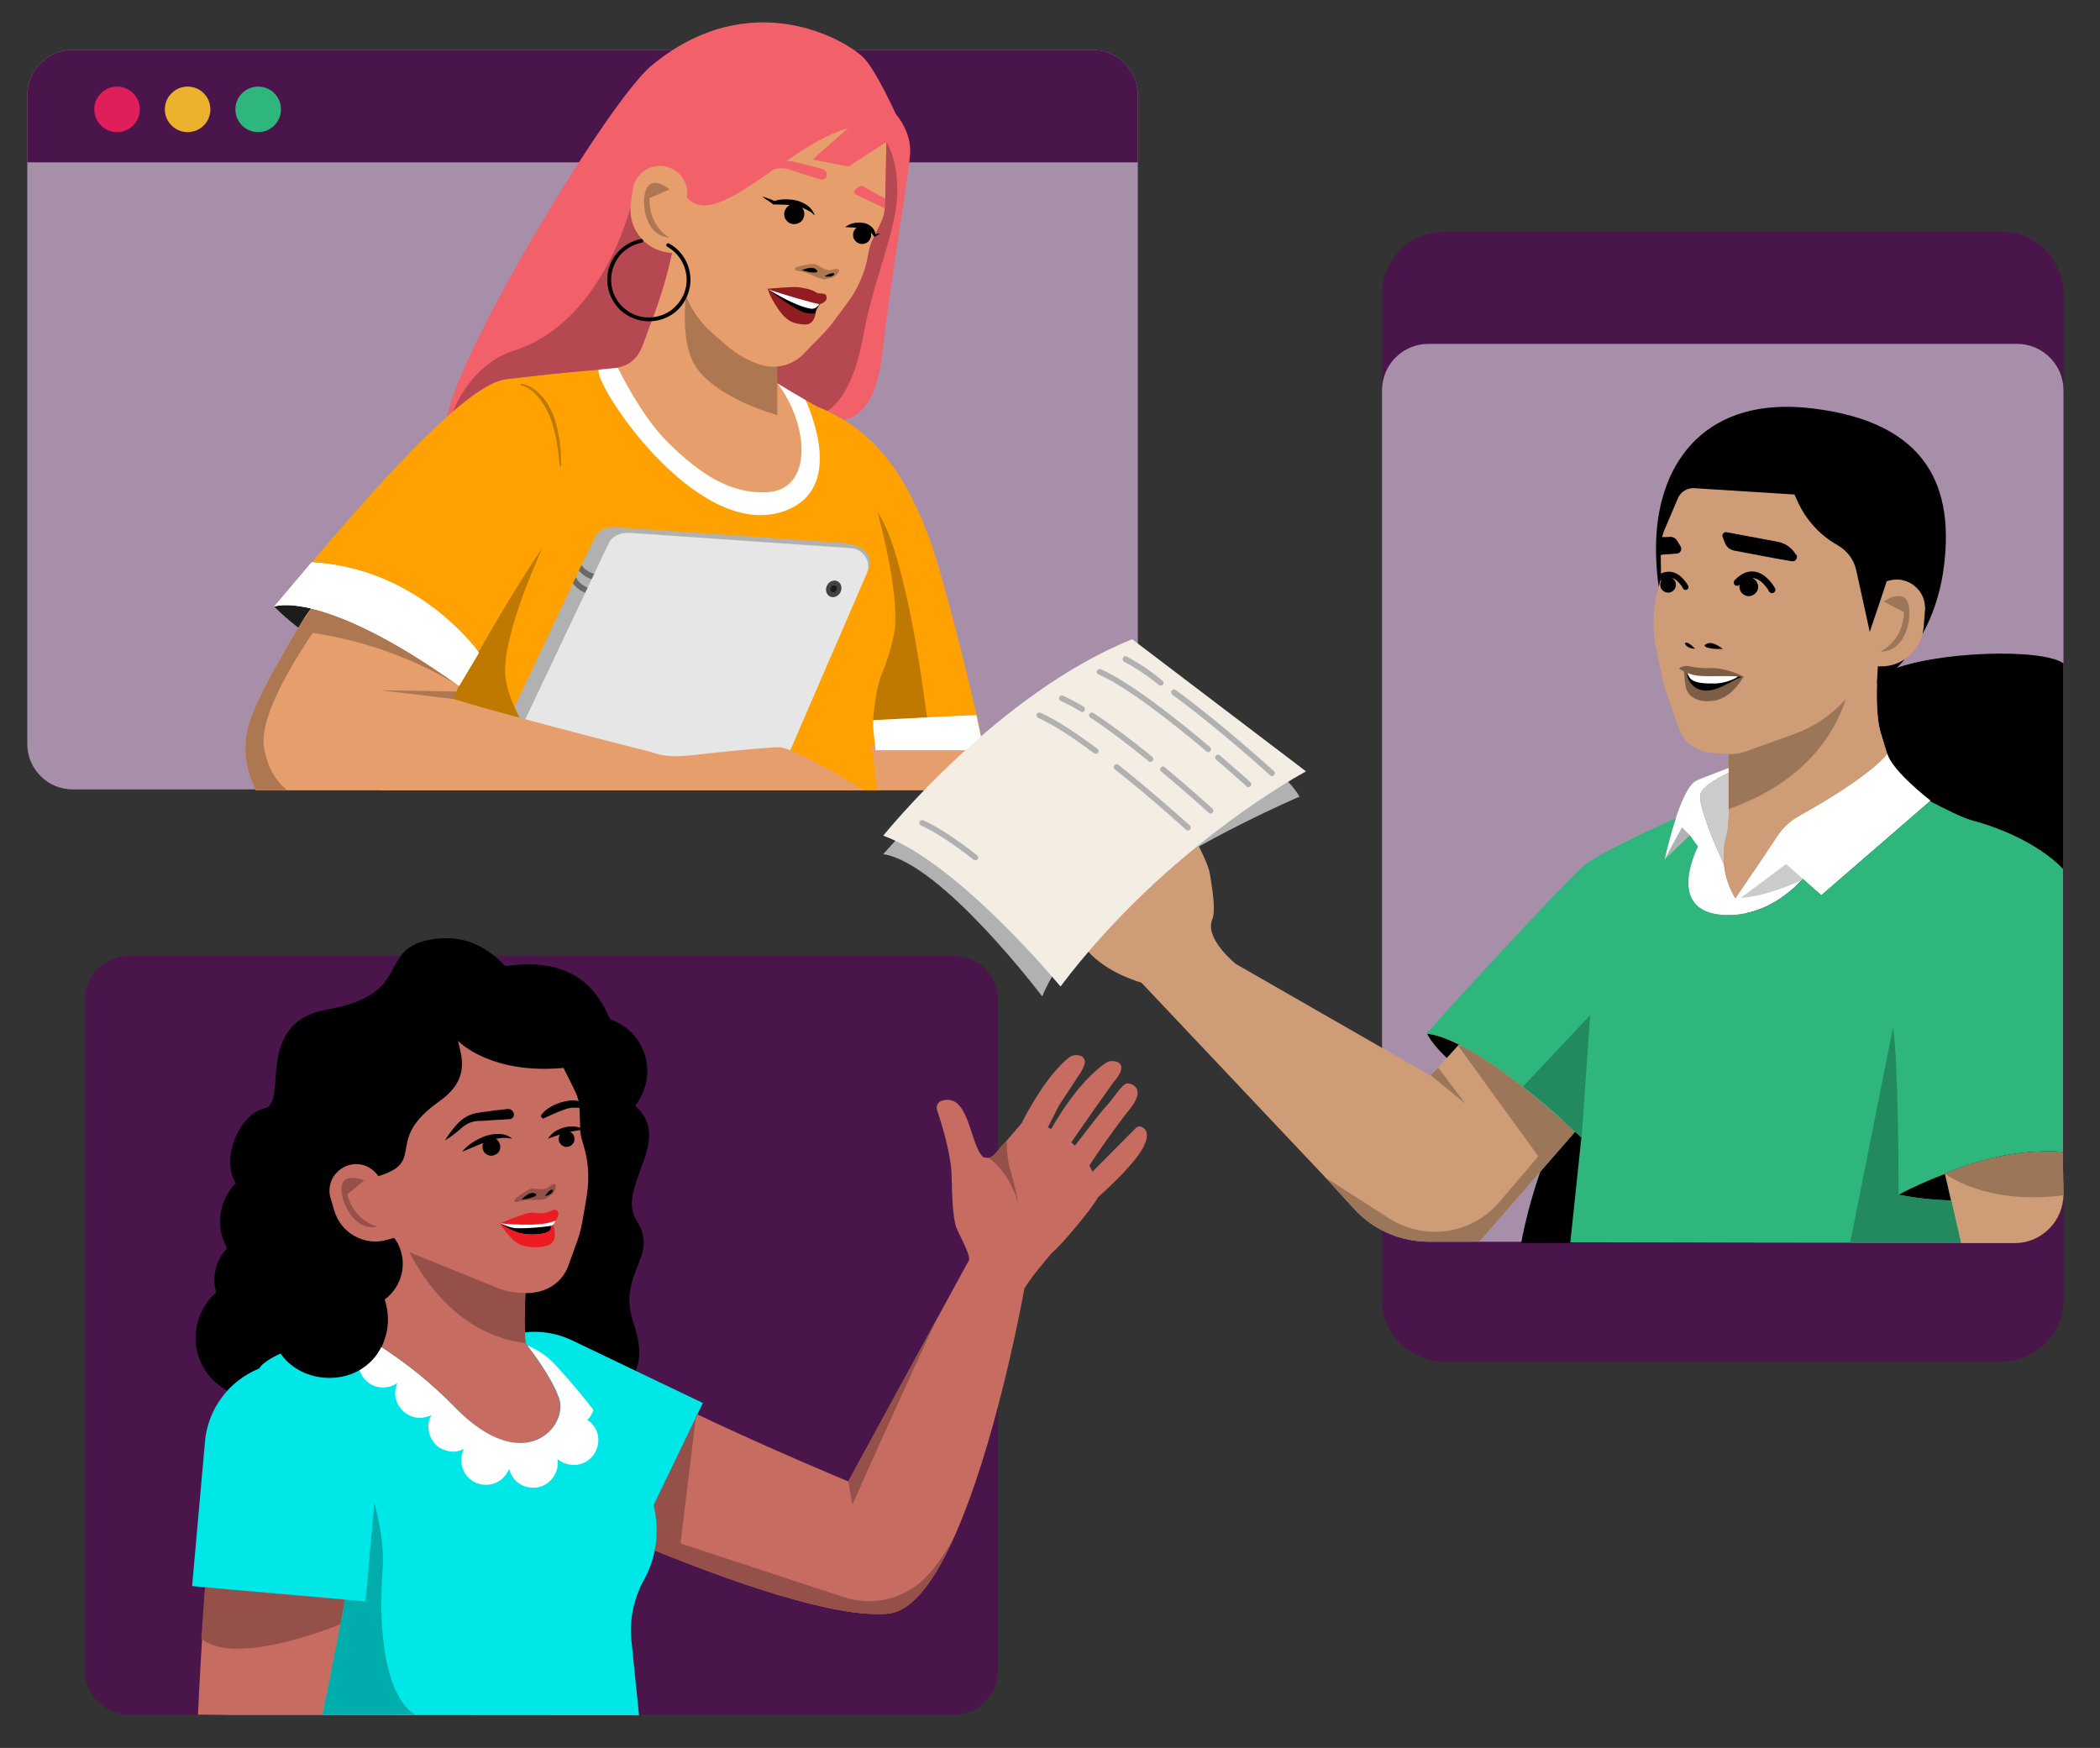 <?xml version="1.0" encoding="UTF-8"?>
<!DOCTYPE svg PUBLIC "-//W3C//DTD SVG 1.1//EN" "http://www.w3.org/Graphics/SVG/1.1/DTD/svg11.dtd">
<svg version="1.2" width="93.13mm" height="77.52mm" viewBox="0 0 9313 7752" preserveAspectRatio="xMidYMid" fill-rule="evenodd" stroke-width="28.222" stroke-linejoin="round" xmlns="http://www.w3.org/2000/svg" xmlns:ooo="http://xml.openoffice.org/svg/export" xmlns:xlink="http://www.w3.org/1999/xlink" xmlns:presentation="http://sun.com/xmlns/staroffice/presentation" xmlns:smil="http://www.w3.org/2001/SMIL20/" xmlns:anim="urn:oasis:names:tc:opendocument:xmlns:animation:1.0" xml:space="preserve">
 <rect x="0" y="0" width="9313" height="7752" fill="#333333" stroke="none"/>
 <defs class="ClipPathGroup">
  <clipPath id="presentation_clip_path" clipPathUnits="userSpaceOnUse">
   <rect x="0" y="0" width="9313" height="7752"/>
  </clipPath>
  <clipPath id="presentation_clip_path_shrink" clipPathUnits="userSpaceOnUse">
   <rect x="9" y="7" width="9295" height="7737"/>
  </clipPath>
 </defs>
 <defs class="TextShapeIndex">
  <g ooo:slide="id1" ooo:id-list="id3"/>
 </defs>
 <defs class="EmbeddedBulletChars">
  <g id="bullet-char-template-57356" transform="scale(0,-0)">
   <path d="M 580,1141 L 1163,571 580,0 -4,571 580,1141 Z"/>
  </g>
  <g id="bullet-char-template-57354" transform="scale(0,-0)">
   <path d="M 8,1128 L 1137,1128 1137,0 8,0 8,1128 Z"/>
  </g>
  <g id="bullet-char-template-10146" transform="scale(0,-0)">
   <path d="M 174,0 L 602,739 174,1481 1456,739 174,0 Z M 1358,739 L 309,1346 659,739 1358,739 Z"/>
  </g>
  <g id="bullet-char-template-10132" transform="scale(0,-0)">
   <path d="M 2015,739 L 1276,0 717,0 1260,543 174,543 174,936 1260,936 717,1481 1274,1481 2015,739 Z"/>
  </g>
  <g id="bullet-char-template-10007" transform="scale(0,-0)">
   <path d="M 0,-2 C -7,14 -16,27 -25,37 L 356,567 C 262,823 215,952 215,954 215,979 228,992 255,992 264,992 276,990 289,987 310,991 331,999 354,1012 L 381,999 492,748 772,1049 836,1024 860,1049 C 881,1039 901,1025 922,1006 886,937 835,863 770,784 769,783 710,716 594,584 L 774,223 C 774,196 753,168 711,139 L 727,119 C 717,90 699,76 672,76 641,76 570,178 457,381 L 164,-76 C 142,-110 111,-127 72,-127 30,-127 9,-110 8,-76 1,-67 -2,-52 -2,-32 -2,-23 -1,-13 0,-2 Z"/>
  </g>
  <g id="bullet-char-template-10004" transform="scale(0,-0)">
   <path d="M 285,-33 C 182,-33 111,30 74,156 52,228 41,333 41,471 41,549 55,616 82,672 116,743 169,778 240,778 293,778 328,747 346,684 L 369,508 C 377,444 397,411 428,410 L 1163,1116 C 1174,1127 1196,1133 1229,1133 1271,1133 1292,1118 1292,1087 L 1292,965 C 1292,929 1282,901 1262,881 L 442,47 C 390,-6 338,-33 285,-33 Z"/>
  </g>
  <g id="bullet-char-template-9679" transform="scale(0,-0)">
   <path d="M 813,0 C 632,0 489,54 383,161 276,268 223,411 223,592 223,773 276,916 383,1023 489,1130 632,1184 813,1184 992,1184 1136,1130 1245,1023 1353,916 1407,772 1407,592 1407,412 1353,268 1245,161 1136,54 992,0 813,0 Z"/>
  </g>
  <g id="bullet-char-template-8226" transform="scale(0,-0)">
   <path d="M 346,457 C 273,457 209,483 155,535 101,586 74,649 74,723 74,796 101,859 155,911 209,963 273,989 346,989 419,989 480,963 531,910 582,859 608,796 608,723 608,648 583,586 532,535 482,483 420,457 346,457 Z"/>
  </g>
  <g id="bullet-char-template-8211" transform="scale(0,-0)">
   <path d="M -4,459 L 1135,459 1135,606 -4,606 -4,459 Z"/>
  </g>
  <g id="bullet-char-template-61548" transform="scale(0,-0)">
   <path d="M 173,740 C 173,903 231,1043 346,1159 462,1274 601,1332 765,1332 928,1332 1067,1274 1183,1159 1299,1043 1357,903 1357,740 1357,577 1299,437 1183,322 1067,206 928,148 765,148 601,148 462,206 346,322 231,437 173,577 173,740 Z"/>
  </g>
 </defs>
 <defs class="TextEmbeddedBitmaps"/>
 <g>
  <g id="id2" class="Master_Slide">
   <g id="bg-id2" class="Background"/>
   <g id="bo-id2" class="BackgroundObjects"/>
  </g>
 </g>
 <g class="SlideGroup">
  <g>
   <g id="container-id1">
    <g id="id1" class="Slide" clip-path="url(#presentation_clip_path)">
     <g class="Page">
      <g class="Graphic">
       <title>Three coworkers work together, sharing files, and sending messages back and forth.
       </title>
       <g id="id3">
        <rect class="BoundingBox" stroke="none" fill="none" x="0" y="0" width="9313" height="7752"/>
        <path fill="rgb(74,21,75)" stroke="none" d="M 4231,4239 L 572,4239 C 464,4239 376,4326 376,4435 L 376,7408 C 376,7516 464,7604 572,7604 L 4231,7604 C 4339,7604 4426,7516 4426,7408 L 4426,4435 C 4426,4326 4339,4239 4231,4239 L 4231,4239 Z"/>
        <path fill="rgb(0,0,0)" stroke="none" d="M 913,6082 C 924,6097 935,6111 948,6123 966,6141 987,6156 1009,6167 1048,6125 1096,6091 1150,6069 L 1152,6067 C 1163,6047 1199,6025 1244,6003 1350,6155 1608,6149 1694,5970 1693,5971 1692,5973 1692,5974 1781,6032 1865,6097 1942,6169 L 2470,6178 C 2431,6084 2332,5958 2332,5958 2329,5941 2328,5925 2328,5908 2399,5901 2471,5913 2536,5944 L 2819,6080 C 2848,6012 2833,5937 2810,5869 2733,5645 2927,5574 2824,5415 2730,5270 2981,5064 2828,4915 2824,4911 2820,4907 2817,4903 2841,4872 2858,4836 2866,4798 2874,4760 2872,4720 2861,4682 2850,4645 2830,4610 2803,4582 2776,4554 2742,4533 2705,4520 2686,4472 2659,4428 2625,4389 2522,4272 2363,4266 2242,4285 2188,4231 2091,4140 1922,4165 1661,4204 1844,4408 1452,4477 1122,4535 1281,4890 1174,4915 1055,4943 979,5149 1046,5247 1009,5284 985,5332 978,5385 971,5437 981,5490 1007,5536 983,5561 965,5593 957,5627 948,5662 949,5698 959,5732 910,5774 879,5832 870,5896 861,5959 875,6024 910,6077 L 913,6082 913,6082 Z"/>
        <defs>
         <mask id="mask1">
          <g>
           <defs>
            <linearGradient id="gradient1" x1="2583" y1="4886" x2="2583" y2="4887" gradientUnits="userSpaceOnUse">
             <stop offset="0.5" style="stop-color:rgb(179,179,179)"/>
             <stop offset="0.5" style="stop-color:rgb(179,179,179)"/>
             <stop offset="1" style="stop-color:rgb(179,179,179)"/>
             <stop offset="1" style="stop-color:rgb(179,179,179)"/>
            </linearGradient>
           </defs>
           <path style="fill:url(#gradient1)" d="M 2583,4886 L 2583,4886 2583,4887 2583,4887 2583,4886 Z"/>
          </g>
         </mask>
        </defs>
        <g style="mask:url(#mask1)">
         <defs>
          <mask id="mask2">
           <g>
            <defs>
             <linearGradient id="gradient2" x1="2583" y1="4886" x2="2583" y2="4887" gradientUnits="userSpaceOnUse">
              <stop offset="0.5" style="stop-color:rgb(179,179,179)"/>
              <stop offset="0.5" style="stop-color:rgb(179,179,179)"/>
              <stop offset="1" style="stop-color:rgb(179,179,179)"/>
              <stop offset="1" style="stop-color:rgb(179,179,179)"/>
             </linearGradient>
            </defs>
            <path style="fill:url(#gradient2)" d="M 2583,4886 L 2583,4886 2583,4887 2583,4887 2583,4886 Z"/>
           </g>
          </mask>
         </defs>
         <g style="mask:url(#mask2)">
          <path fill="rgb(168,120,88)" fill-opacity="0.298" stroke="rgb(255,255,255)" stroke-opacity="0.298" d="M 2583,4887 L 2583,4886 C 2583,4886 2583,4887 2583,4887 L 2583,4887 Z"/>
         </g>
        </g>
        <path fill="rgb(199,108,97)" stroke="none" d="M 910,7040 C 896,7261 883,7487 878,7604 878,7604 1004,7605 1019,7606 L 1431,7606 C 1431,7606 1482,7358 1531,7094 L 910,7040 910,7040 Z"/>
        <path fill="rgb(199,108,97)" stroke="none" d="M 5062,4997 C 5058,4996 5053,4995 5049,4996 5044,4997 5040,4999 5037,5003 L 4845,5196 C 4841,5187 4836,5178 4831,5169 L 4869,5112 C 4869,5112 4944,5001 5014,4914 5027,4898 5038,4880 5043,4861 5054,4816 5013,4803 4997,4805 4976,4808 4934,4877 4902,4910 4880,4933 4809,5028 4767,5081 4761,5076 4756,5071 4751,5066 L 4849,4925 4937,4801 C 4974,4759 4978,4734 4969,4721 4966,4716 4961,4712 4955,4710 4947,4706 4937,4705 4928,4706 4919,4706 4910,4710 4903,4715 4774,4801 4663,5005 4663,5005 L 4662,5007 4647,5000 4696,4903 4781,4774 C 4802,4744 4810,4723 4811,4709 4811,4703 4809,4697 4805,4692 4802,4687 4796,4683 4790,4682 4781,4679 4772,4678 4763,4680 4754,4682 4745,4686 4738,4692 4642,4771 4559,4925 4530,4982 4515,5000 4486,5034 4459,5065 4457,5067 4456,5068 4455,5069 4420,5104 4409,5132 4384,5135 4376,5135 4368,5134 4360,5131 4299,5076 4299,4835 4170,4884 4163,4888 4158,4895 4156,4902 4153,4909 4153,4917 4156,4924 4173,4975 4217,5112 4220,5210 4222,5293 4224,5391 4240,5441 4249,5467 4301,5558 4298,5586 L 4297,5589 3762,6570 C 3762,6570 3417,6427 3093,6273 L 2900,6675 C 2915,6741 2917,6810 2904,6876 3215,7003 3704,7181 3941,7156 4050,7144 4149,7002 4234,6811 4407,6423 4522,5831 4543,5714 4580,5655 4624,5606 4665,5556 4698,5532 4842,5362 4870,5309 4927,5258 5031,5160 5068,5092 5103,5027 5080,5005 5062,4997 L 5062,4997 Z"/>
        <path fill="rgb(199,108,97)" stroke="none" d="M 2580,5052 C 2576,5037 2573,5021 2573,5006 L 2570,4918 C 2570,4917 2570,4915 2570,4913 2557,4912 2544,4912 2532,4913 2507,4916 2452,4941 2417,4957 2416,4958 2415,4959 2413,4959 2412,4960 2411,4960 2409,4960 2408,4960 2406,4959 2405,4958 2404,4958 2403,4957 2402,4956 2401,4955 2400,4953 2400,4952 2399,4951 2399,4949 2399,4948 2399,4947 2400,4945 2401,4944 2401,4943 2402,4942 2403,4941 2437,4900 2498,4882 2536,4880 2546,4879 2556,4881 2566,4884 2566,4884 2566,4883 2566,4883 2565,4879 2564,4876 2563,4873 2561,4864 2558,4856 2554,4848 L 2542,4822 2499,4736 C 2180,4766 2036,4622 2031,4616 2048,4688 2086,4788 1946,4886 1699,5061 1895,5150 1678,5216 1663,5194 1641,5177 1615,5168 1589,5160 1561,5161 1536,5171 1511,5181 1490,5200 1476,5223 1463,5247 1458,5275 1463,5301 L 1463,5301 1466,5313 1482,5368 C 1489,5392 1501,5415 1516,5434 1532,5454 1551,5470 1573,5482 1595,5494 1619,5502 1644,5505 1669,5508 1694,5505 1718,5498 L 1747,5490 1754,5498 C 1782,5540 1792,5591 1783,5640 1774,5689 1747,5733 1706,5763 1718,5800 1723,5839 1719,5879 1716,5912 1706,5944 1692,5974 1810,6051 1919,6140 2017,6242 2322,6557 2524,6326 2478,6199 2477,6194 2475,6189 2473,6185 2435,6089 2332,5958 2332,5958 2324,5910 2327,5794 2330,5735 2345,5735 2360,5734 2375,5731 2409,5726 2442,5711 2468,5689 2495,5666 2514,5636 2524,5603 L 2564,5493 C 2574,5462 2581,5430 2586,5398 L 2598,5329 2603,5297 C 2614,5225 2610,5153 2589,5083 L 2580,5052 2580,5052 Z M 2261,4963 C 2239,4965 2217,4966 2194,4967 L 2152,4970 2131,4971 C 2124,4971 2118,4971 2111,4972 2085,4976 2062,4987 2043,5006 2021,5025 1998,5043 1973,5058 1988,5033 2006,5009 2025,4988 2046,4964 2073,4946 2104,4938 2119,4935 2134,4932 2149,4931 L 2191,4925 C 2211,4923 2231,4921 2251,4918 2254,4918 2258,4918 2261,4919 2264,4920 2267,4922 2270,4924 2272,4926 2275,4929 2276,4932 2278,4935 2279,4938 2279,4942 2279,4944 2279,4947 2278,4950 2277,4952 2276,4954 2274,4956 2273,4958 2271,4960 2268,4961 2266,4962 2263,4963 2261,4963 L 2261,4963 Z"/>
        <path fill="rgb(0,0,0)" stroke="none" d="M 2217,5425 L 2465,5392 C 2465,5392 2438,5432 2448,5461 2448,5461 2316,5509 2217,5425 L 2217,5425 Z"/>
        <path fill="rgb(237,28,36)" stroke="none" d="M 2453,5432 C 2453,5432 2474,5487 2447,5513 2426,5532 2361,5539 2312,5522 2264,5505 2217,5425 2217,5425 2217,5425 2277,5466 2323,5472 2382,5481 2428,5468 2440,5455 L 2445,5432 2453,5432 2453,5432 Z"/>
        <path fill="rgb(255,255,255)" stroke="none" d="M 2217,5425 C 2217,5425 2265,5447 2290,5447 2340,5448 2391,5444 2440,5437 2446,5436 2451,5433 2455,5429 2459,5425 2461,5419 2462,5414 L 2465,5392 2217,5425 2217,5425 Z"/>
        <path fill="rgb(237,28,36)" stroke="none" d="M 2477,5383 C 2477,5380 2476,5377 2474,5374 2473,5371 2471,5369 2468,5367 2465,5366 2462,5365 2459,5365 2456,5365 2453,5366 2450,5367 2427,5379 2401,5383 2376,5379 2346,5375 2332,5380 2216,5425 2216,5425 2402,5446 2465,5412 2469,5410 2474,5395 2474,5395 2475,5391 2476,5387 2477,5383 L 2477,5383 Z"/>
        <path fill="rgb(255,255,255)" stroke="none" d="M 1700,5956 C 1702,5951 1703,5947 1705,5943 1703,5947 1702,5951 1700,5956 L 1700,5956 Z"/>
        <path fill="rgb(149,81,73)" stroke="none" d="M 2302,5328 C 2302,5328 2284,5337 2281,5325 2279,5314 2321,5291 2341,5278 2360,5265 2371,5274 2403,5274 2434,5274 2441,5251 2458,5251 2474,5251 2460,5292 2444,5300 2429,5307 2429,5316 2409,5319 2361,5327 2361,5315 2302,5328 L 2302,5328 Z"/>
        <path fill="rgb(149,81,73)" stroke="none" d="M 2330,5734 C 2289,5735 2248,5728 2209,5713 L 1847,5566 C 1836,5562 1825,5557 1814,5551 1879,5678 2038,5921 2332,5957 2324,5909 2327,5793 2330,5734 L 2330,5734 Z"/>
        <path fill="rgb(149,81,73)" stroke="none" d="M 1520,5314 C 1486,5179 1615,5235 1615,5235 L 1540,5297 C 1571,5418 1675,5440 1675,5440 1558,5462 1520,5314 1520,5314 L 1520,5314 Z"/>
        <path fill="rgb(149,81,73)" stroke="none" d="M 909,7039 L 893,7267 C 1045,7397 1510,7203 1510,7203 L 1533,7094 909,7039 909,7039 Z"/>
        <path fill="rgb(149,81,73)" stroke="none" d="M 3762,6570 L 3780,6673 C 3780,6673 4036,6098 4163,5833 L 3762,6570 3762,6570 Z"/>
        <path fill="rgb(149,81,73)" stroke="none" d="M 4384,5135 C 4467,5193 4510,5303 4518,5356 4510,5303 4499,5250 4483,5198 4470,5153 4464,5107 4465,5061 4461,5064 4458,5066 4455,5069 4420,5104 4409,5132 4384,5135 Z"/>
        <path fill="rgb(149,81,73)" stroke="none" d="M 4229,6821 C 4198,6878 4162,6932 4119,6981 4072,7034 4011,7072 3943,7090 3875,7107 3803,7105 3736,7081 L 3018,6845 3085,6293 3082,6294 2900,6675 C 2915,6741 2917,6809 2904,6876 3215,7003 3704,7181 3941,7156 4050,7144 4149,7002 4234,6811 4232,6814 4230,6817 4229,6821 L 4229,6821 Z"/>
        <path fill="rgb(0,231,231)" stroke="none" d="M 3117,6222 L 2536,5944 C 2471,5913 2399,5901 2328,5909 2328,5925 2329,5942 2332,5958 2332,5958 2435,6089 2473,6185 2475,6190 2477,6195 2478,6199 2524,6326 2322,6557 2017,6242 1919,6141 1810,6051 1691,5974 1692,5973 1693,5971 1694,5970 1608,6149 1350,6155 1244,6003 1198,6024 1163,6047 1151,6067 L 1150,6069 C 1084,6096 1026,6140 984,6197 941,6255 915,6322 909,6394 L 852,7034 1027,7050 1531,7094 C 1482,7358 1430,7606 1430,7606 L 1410,7606 2834,7607 2800,7273 C 2791,7181 2811,7088 2856,7006 2857,7005 2858,7003 2859,7001 2912,6901 2926,6785 2899,6675 L 3117,6222 3117,6222 Z"/>
        <path fill="rgb(255,255,255)" stroke="none" d="M 2652,6369 C 2650,6354 2644,6340 2636,6328 2628,6315 2618,6305 2605,6297 2618,6284 2627,6269 2632,6253 2593,6203 2553,6154 2515,6111 2497,6090 2478,6069 2460,6050 L 2457,6047 C 2453,6043 2449,6039 2445,6035 L 2440,6031 2432,6023 2428,6020 C 2424,6017 2421,6015 2418,6012 L 2415,6010 C 2411,6007 2407,6004 2403,6001 L 2401,6000 C 2396,5997 2392,5994 2387,5991 2375,5984 2362,5977 2348,5971 2345,5969 2342,5968 2339,5967 2363,5998 2442,6104 2473,6184 2475,6189 2477,6194 2479,6199 2525,6326 2323,6556 2017,6241 1919,6140 1810,6051 1691,5974 1692,5972 1693,5970 1694,5968 1673,6014 1638,6052 1594,6077 1600,6093 1609,6108 1621,6121 1633,6133 1648,6142 1664,6148 1681,6153 1698,6155 1715,6152 1732,6150 1749,6143 1763,6133 1754,6151 1751,6171 1753,6191 1756,6211 1763,6229 1776,6245 1788,6261 1804,6273 1823,6280 1841,6288 1861,6290 1881,6286 1892,6284 1903,6281 1913,6276 1903,6294 1898,6314 1900,6335 1901,6355 1908,6375 1920,6392 1932,6409 1948,6422 1967,6429 1986,6437 2007,6440 2028,6436 2038,6434 2048,6431 2057,6426 2051,6440 2047,6454 2046,6469 2045,6484 2047,6499 2052,6513 2057,6527 2065,6540 2075,6551 2085,6561 2098,6570 2111,6576 2125,6582 2140,6585 2155,6585 2169,6585 2184,6582 2198,6576 2212,6571 2224,6562 2234,6551 2245,6540 2252,6528 2258,6514 2264,6541 2281,6565 2305,6581 2329,6596 2358,6601 2386,6596 2414,6590 2438,6574 2454,6550 2470,6527 2477,6498 2472,6470 2489,6485 2510,6494 2533,6496 2555,6499 2578,6494 2598,6483 2617,6472 2633,6455 2643,6434 2652,6414 2656,6391 2652,6369 L 2652,6369 Z"/>
        <path fill="rgb(0,173,173)" stroke="none" d="M 1431,7605 L 1842,7604 C 1842,7604 1657,7530 1697,6957 1704,6860 1684,6753 1660,6664 L 1621,7102 1531,7094 C 1483,7352 1433,7594 1431,7605 L 1431,7605 Z"/>
        <path fill="rgb(0,0,0)" stroke="none" d="M 2272,5050 C 2255,5036 2234,5029 2213,5029 2192,5028 2170,5032 2150,5039 2131,5046 2112,5056 2095,5067 2078,5078 2062,5092 2049,5108 2082,5095 2112,5081 2143,5069 2140,5076 2139,5083 2140,5091 2141,5099 2144,5106 2149,5112 2154,5117 2161,5122 2168,5124 2176,5126 2184,5126 2191,5123 2198,5121 2205,5117 2210,5111 2215,5105 2218,5098 2218,5090 2219,5082 2218,5075 2214,5068 2211,5061 2205,5055 2199,5051 2204,5050 2209,5049 2214,5048 2233,5045 2253,5046 2272,5050 L 2272,5050 Z"/>
        <path fill="rgb(0,0,0)" stroke="none" d="M 2528,5019 C 2534,5018 2541,5017 2548,5016 2561,5013 2575,5012 2589,5009 2576,5001 2562,4997 2547,4996 2532,4995 2517,4996 2502,5000 2488,5004 2474,5010 2461,5018 2449,5026 2438,5037 2430,5050 2445,5045 2457,5040 2470,5036 2475,5034 2479,5033 2483,5031 2479,5039 2477,5047 2478,5056 2478,5062 2481,5068 2485,5072 2488,5077 2493,5081 2499,5083 2504,5086 2510,5087 2516,5086 2522,5085 2528,5083 2533,5080 2538,5076 2542,5071 2545,5066 2547,5060 2548,5054 2548,5048 2547,5042 2545,5036 2542,5031 2538,5026 2534,5022 2528,5019 L 2528,5019 2528,5019 Z"/>
        <path fill="rgb(0,0,0)" stroke="none" d="M 2313,5320 C 2313,5320 2342,5287 2365,5291 2399,5296 2366,5315 2313,5320 L 2313,5320 Z"/>
        <path fill="rgb(0,0,0)" stroke="none" d="M 2417,5304 C 2417,5304 2434,5278 2447,5276 2460,5274 2448,5300 2417,5304 L 2417,5304 Z"/>
        <path fill="rgb(168,143,169)" stroke="none" d="M 4844,221 L 323,221 C 211,221 121,311 121,423 L 121,3299 C 121,3411 211,3501 323,3501 L 4844,3501 C 4956,3501 5046,3411 5046,3299 L 5046,423 C 5046,311 4956,221 4844,221 L 4844,221 Z"/>
        <path fill="rgb(74,21,75)" stroke="none" d="M 121,423 L 121,720 5046,720 5046,423 C 5046,369 5025,318 4987,280 4949,242 4898,221 4845,221 L 323,221 C 269,221 218,242 180,280 142,318 121,369 121,423 L 121,423 Z"/>
        <path fill="rgb(224,30,90)" stroke="none" d="M 519,586 C 575,586 620,541 620,485 620,429 575,384 519,384 464,384 418,429 418,485 418,541 464,586 519,586 L 519,586 Z"/>
        <path fill="rgb(236,178,46)" stroke="none" d="M 832,586 C 888,586 933,541 933,485 933,429 888,384 832,384 777,384 731,429 731,485 731,541 777,586 832,586 L 832,586 Z"/>
        <path fill="rgb(46,182,125)" stroke="none" d="M 1145,586 C 1201,586 1246,541 1246,485 1246,429 1201,384 1145,384 1089,384 1044,429 1044,485 1044,541 1089,586 1145,586 L 1145,586 Z"/>
        <path fill="rgb(255,161,0)" stroke="none" d="M 4355,3310 C 4351,3265 4343,3221 4333,3177 4327,3154 4322,3130 4315,3103 4261,2874 4172,2518 4113,2365 4045,2191 3959,2027 3810,1910 3755,1867 3694,1832 3630,1806 3629,1806 3628,1805 3626,1805 3608,1794 3590,1785 3573,1776 L 3563,1770 C 3506,1738 3465,1712 3437,1694 3409,1676 3396,1667 3395,1666 3395,1666 3303,1659 3182,1652 L 3174,1651 3150,1650 C 3112,1648 3071,1645 3031,1644 L 3010,1643 3005,1643 C 2868,1637 2728,1634 2648,1641 2608,1644 2567,1648 2529,1651 2503,1654 2478,1656 2454,1659 2337,1671 2248,1682 2248,1682 L 2247,1683 C 2235,1684 2222,1686 2211,1691 2041,1749 1716,2105 1469,2393 1439,2428 1410,2462 1383,2495 1316,2574 1259,2642 1217,2691 1217,2691 1375,2628 1818,2897 1739,3232 1685,3505 1685,3505 L 3905,3505 3884,3325 4355,3310 4355,3310 Z"/>
        <path fill="rgb(242,96,106)" stroke="none" d="M 2210,1690 C 2221,1685 2234,1683 2246,1682 L 2247,1681 C 2247,1681 2336,1671 2453,1658 2477,1655 2502,1653 2528,1650 2566,1647 2607,1643 2647,1640 2728,1633 2867,1636 3004,1642 L 3009,1642 3030,1643 C 3071,1644 3111,1646 3149,1649 L 3173,1650 3181,1650 C 3303,1658 3394,1664 3394,1664 3396,1666 3410,1676 3436,1693 3463,1710 3505,1736 3562,1768 L 3573,1775 C 3589,1784 3606,1794 3626,1804 3627,1804 3628,1805 3629,1805 3668,1821 3705,1839 3741,1861 3774,1858 3882,1827 3911,1580 3947,1261 4026,804 4036,684 4044,584 3973,506 3973,506 3973,506 3885,312 3830,256 3746,173 3324,-69 2889,291 2701,448 2054,1517 1981,1848 2070,1769 2150,1710 2210,1690 L 2210,1690 Z"/>
        <path fill="rgb(177,177,177)" stroke="none" d="M 2170,3371 L 3393,3417 3853,2517 C 3878,2451 3811,2409 3713,2406 L 2729,2338 C 2689,2335 2652,2353 2637,2385 L 2579,2506 2567,2531 2541,2587 2170,3371 2170,3371 Z"/>
        <path fill="rgb(105,105,105)" stroke="none" d="M 2541,2587 C 2555,2607 2580,2629 2628,2639 L 2633,2614 C 2580,2603 2561,2575 2554,2559 L 2541,2587 2541,2587 Z"/>
        <path fill="rgb(105,105,105)" stroke="none" d="M 2567,2531 C 2588,2555 2617,2570 2648,2575 L 2653,2550 C 2610,2541 2589,2521 2579,2506 L 2567,2531 2567,2531 Z"/>
        <path fill="rgb(230,230,230)" stroke="none" d="M 3455,3442 L 2232,3396 2699,2410 C 2714,2378 2751,2360 2791,2363 L 3775,2431 C 3829,2435 3866,2492 3845,2541 L 3455,3442 3455,3442 Z"/>
        <path fill="rgb(70,65,69)" stroke="none" d="M 3728,2625 C 3736,2606 3730,2585 3713,2577 3696,2570 3675,2579 3667,2598 3658,2617 3665,2638 3682,2646 3698,2653 3719,2644 3728,2625 L 3728,2625 Z"/>
        <path fill="rgb(29,28,29)" stroke="none" d="M 3710,2617 C 3714,2609 3711,2600 3704,2597 3697,2594 3688,2597 3684,2606 3680,2614 3683,2623 3690,2626 3698,2629 3707,2626 3710,2617 L 3710,2617 Z"/>
        <path fill="rgb(29,28,29)" stroke="none" d="M 1216,2690 C 1348,2822 1512,2917 1692,2966 L 1810,2782 C 1810,2782 1500,2473 1216,2690 L 1216,2690 Z"/>
        <path fill="rgb(230,158,108)" stroke="none" d="M 3798,864 C 3795,863 3793,861 3791,859 3789,857 3788,854 3787,851 3786,846 3812,819 3825,825 3843,835 3923,880 3926,881 L 3931,629 3763,738 3606,707 3763,568 C 3672,593 3578,652 3488,713 L 3498,714 C 3513,716 3528,719 3543,723 L 3587,734 C 3607,739 3627,744 3647,749 3650,750 3653,751 3656,754 3659,756 3661,758 3663,761 3665,765 3666,768 3666,771 3667,775 3666,778 3665,782 3665,784 3664,787 3662,789 3660,791 3658,793 3656,794 3653,795 3651,796 3648,797 3646,797 3643,797 3640,796 3618,789 3597,783 3575,776 L 3532,762 3511,755 C 3505,753 3498,751 3492,749 3473,745 3453,745 3434,750 3271,863 3126,967 3046,876 L 3048,861 3048,861 C 3049,831 3039,802 3019,779 3000,756 2973,741 2943,737 2913,733 2883,740 2858,757 2833,774 2816,800 2808,829 L 2808,829 2797,906 C 2790,956 2804,1006 2834,1046 2865,1087 2910,1113 2960,1120 L 2980,1122 C 2958,1226 2927,1328 2889,1426 2848,1526 2845,1608 2739,1631 2739,1631 2840,1840 2957,1957 3106,2106 3242,2191 3401,2183 3610,2172 3587,1881 3445,1697 L 3445,1694 3445,1626 C 3490,1623 3531,1603 3562,1571 L 3636,1495 C 3659,1472 3681,1447 3700,1421 L 3761,1339 C 3765,1333 3769,1328 3772,1323 3809,1269 3835,1207 3847,1142 L 3853,1111 C 3857,1095 3862,1080 3869,1065 L 3907,987 C 3916,967 3922,945 3924,924 3923,923 3818,874 3798,864 L 3798,864 Z"/>
        <path fill="rgb(230,158,108)" stroke="none" d="M 4363,3505 L 4327,3272 3865,3306 3891,3505 4363,3505 4363,3505 Z"/>
        <path fill="rgb(230,158,108)" stroke="none" d="M 1135,3505 L 3833,3505 C 3833,3505 3550,3331 3465,3315 3462,3314 3458,3314 3455,3314 3415,3314 3273,3327 3162,3339 3069,3348 2975,3369 2888,3335 2888,3335 2380,3209 2011,3100 L 2087,2908 C 2087,2908 1951,2712 1760,2640 1668,2608 1573,2585 1476,2573 1476,2573 1389,2679 1350,2740 1347,2744 1345,2748 1343,2751 1258,2890 1112,3140 1095,3247 1079,3335 1093,3425 1135,3505 L 1135,3505 Z"/>
        <path fill="rgb(181,72,80)" stroke="none" d="M 3931,630 L 3926,881 3925,904 3925,916 C 3925,919 3925,921 3924,924 3922,945 3917,967 3907,987 L 3869,1065 C 3862,1080 3857,1095 3854,1110 L 3848,1142 C 3836,1207 3810,1268 3773,1323 3769,1328 3766,1333 3762,1338 L 3701,1421 C 3682,1447 3660,1472 3637,1495 L 3563,1571 C 3532,1603 3490,1622 3446,1626 L 3446,1694 3446,1696 C 3447,1697 3448,1699 3449,1700 3477,1717 3514,1740 3563,1768 L 3574,1774 C 3590,1784 3608,1793 3627,1804 3628,1804 3629,1804 3630,1805 3644,1810 3657,1816 3671,1822 3759,1759 3804,1624 3829,1487 3870,1253 3975,1024 3979,860 3982,719 3942,647 3931,630 L 3931,630 Z"/>
        <path fill="rgb(181,72,80)" stroke="none" d="M 2739,1630 C 2845,1607 2848,1525 2889,1426 2927,1327 2958,1226 2980,1122 L 2960,1120 C 2912,1113 2869,1089 2838,1051 2808,1014 2793,966 2796,918 2796,918 2673,1430 2279,1555 2118,1607 2038,1754 2009,1824 2087,1757 2156,1708 2210,1690 2222,1686 2234,1683 2246,1682 L 2247,1681 C 2247,1681 2336,1671 2453,1658 2477,1656 2502,1653 2528,1651 2567,1647 2607,1643 2647,1640 2673,1638 2706,1637 2743,1636 L 2739,1630 2739,1630 Z"/>
        <path fill="rgb(255,255,255)" stroke="none" d="M 1216,2690 C 1216,2690 1425,2607 2036,3042 L 2037,3041 2124,2896 2122,2892 C 2092,2852 1836,2519 1382,2494 1315,2573 1258,2641 1216,2690 L 1216,2690 Z"/>
        <path fill="rgb(173,119,81)" stroke="none" d="M 3370,1617 C 3316,1599 3266,1570 3223,1533 L 3161,1479 C 3109,1434 3068,1377 3042,1313 3033,1402 3033,1508 3066,1589 3133,1756 3447,1841 3447,1841 L 3447,1626 C 3421,1628 3395,1625 3370,1617 L 3370,1617 Z"/>
        <path fill="rgb(173,119,81)" stroke="none" d="M 2856,888 C 2864,749 2970,840 2970,840 L 2881,878 C 2875,1003 2968,1054 2968,1054 2849,1041 2856,888 2856,888 L 2856,888 Z"/>
        <path fill="rgb(173,119,81)" stroke="none" d="M 1380,2699 L 1353,2742 1350,2740 C 1347,2744 1345,2748 1343,2751 1258,2890 1112,3140 1095,3247 1079,3335 1093,3425 1135,3504 L 1273,3504 C 1236,3475 1185,3415 1170,3307 1151,3168 1322,2902 1387,2807 1617,2841 1838,2921 2036,3042 1717,2814 1507,2729 1380,2699 L 1380,2699 Z"/>
        <path fill="rgb(173,119,81)" stroke="none" d="M 2011,3100 L 1685,3061 2028,3067 2011,3100 2011,3100 Z"/>
        <path fill="rgb(242,96,106)" stroke="none" d="M 3811,525 L 3605,707 3762,738 3989,591 3811,525 3811,525 Z"/>
        <path fill="rgb(0,0,0)" stroke="none" d="M 2878,1425 C 2919,1425 2958,1412 2991,1387 3023,1362 3046,1327 3056,1287 3067,1248 3063,1206 3047,1168 3031,1131 3003,1099 2967,1080 2965,1079 2963,1078 2961,1079 2959,1080 2957,1081 2956,1083 2955,1084 2955,1085 2955,1086 2955,1087 2955,1088 2955,1089 2955,1090 2956,1091 2957,1092 2957,1093 2958,1094 2959,1094 2993,1113 3020,1144 3034,1181 3048,1218 3049,1258 3036,1295 3023,1332 2997,1364 2964,1384 2930,1404 2890,1412 2851,1406 2812,1400 2777,1380 2751,1350 2725,1321 2711,1283 2710,1243 2710,1204 2723,1166 2747,1135 2772,1105 2807,1084 2846,1076 2847,1076 2848,1076 2849,1075 2849,1074 2850,1074 2851,1073 2851,1072 2852,1071 2852,1070 2852,1069 2852,1068 2852,1067 2852,1065 2852,1064 2851,1063 2850,1063 2850,1062 2849,1061 2848,1061 2847,1060 2846,1060 2845,1060 2843,1060 2842,1060 2797,1069 2757,1094 2730,1130 2702,1167 2689,1213 2694,1258 2698,1304 2720,1346 2753,1377 2788,1408 2832,1425 2878,1425 L 2878,1425 2878,1425 Z"/>
        <path fill="rgb(0,0,0)" stroke="none" d="M 3645,1336 C 3645,1336 3618,1370 3617,1387 3616,1418 3552,1407 3502,1375 3453,1344 3405,1282 3405,1282 3405,1282 3426,1281 3487,1295 3549,1308 3645,1336 3645,1336 L 3645,1336 Z"/>
        <path fill="rgb(146,29,33)" stroke="none" d="M 3617,1387 C 3617,1387 3614,1443 3566,1439 3526,1436 3492,1431 3450,1369 3410,1309 3405,1282 3405,1282 3405,1282 3525,1376 3571,1387 3608,1395 3617,1387 3617,1387 L 3617,1387 Z"/>
        <path fill="rgb(255,255,255)" stroke="none" d="M 3405,1282 C 3405,1282 3523,1358 3596,1369 3602,1370 3608,1369 3614,1367 3619,1364 3624,1360 3628,1356 L 3640,1339 C 3640,1339 3519,1293 3405,1282 L 3405,1282 Z"/>
        <path fill="rgb(146,29,33)" stroke="none" d="M 3401,1281 C 3401,1281 3513,1270 3543,1274 3568,1278 3599,1283 3614,1294 3620,1298 3627,1301 3634,1301 3643,1301 3651,1302 3660,1305 3665,1306 3669,1325 3662,1333 3655,1341 3645,1347 3635,1349 3621,1349 3462,1303 3401,1281 L 3401,1281 Z"/>
        <path fill="rgb(173,119,81)" stroke="none" d="M 3543,1202 C 3543,1202 3522,1202 3525,1191 3528,1180 3576,1175 3599,1171 3621,1168 3628,1180 3657,1193 3686,1206 3701,1187 3717,1194 3732,1201 3702,1232 3685,1233 3668,1234 3664,1242 3645,1237 3597,1224 3602,1213 3543,1202 L 3543,1202 Z"/>
        <path fill="rgb(0,0,0)" stroke="none" d="M 3556,1198 C 3556,1198 3596,1180 3615,1192 3644,1211 3606,1215 3556,1198 L 3556,1198 Z"/>
        <path fill="rgb(0,0,0)" stroke="none" d="M 3657,1225 C 3657,1225 3684,1209 3696,1212 3709,1215 3688,1234 3657,1225 L 3657,1225 Z"/>
        <path fill="rgb(0,0,0)" stroke="none" d="M 3584,914 C 3570,903 3553,895 3536,890 3519,886 3502,884 3484,884 3467,884 3451,886 3434,891 3426,887 3418,884 3409,881 3401,878 3390,874 3380,871 3388,878 3396,884 3405,889 3413,895 3422,901 3430,907 3431,907 3432,907 3433,907 L 3435,907 C 3451,907 3467,907 3483,908 3490,908 3496,909 3502,910 3494,914 3487,921 3483,929 3478,937 3477,947 3478,956 3479,965 3483,973 3490,980 3496,987 3504,991 3513,993 3522,995 3532,994 3540,990 3549,987 3556,981 3560,973 3565,965 3567,956 3567,946 3566,937 3563,928 3557,921 3563,923 3569,926 3575,929 3582,932 3589,936 3595,940 3602,945 3608,951 3614,956 3611,948 3607,940 3602,933 3597,926 3591,919 3584,914 L 3584,914 Z"/>
        <path fill="rgb(0,0,0)" stroke="none" d="M 3882,1038 C 3882,1033 3880,1027 3878,1022 3874,1016 3870,1010 3864,1005 3853,995 3839,989 3824,988 3811,986 3797,987 3784,990 3771,993 3759,999 3748,1007 3761,1008 3774,1008 3786,1009 L 3799,1010 C 3791,1015 3786,1024 3784,1033 3783,1039 3783,1045 3784,1051 3785,1057 3788,1062 3792,1067 3796,1072 3801,1076 3806,1078 3812,1081 3818,1082 3824,1082 3830,1082 3836,1080 3841,1078 3847,1075 3852,1071 3855,1066 3859,1061 3861,1055 3863,1049 3864,1043 3863,1037 3862,1031 3862,1032 3862,1032 3863,1032 3867,1036 3870,1041 3874,1046 L 3875,1048 C 3876,1049 3876,1049 3877,1050 3878,1050 3879,1050 3880,1049 3888,1045 3896,1041 3904,1036 3896,1036 3889,1037 3882,1038 L 3882,1038 Z"/>
        <path fill="rgb(191,121,0)" stroke="none" d="M 2036,3042 L 2035,3041 2011,3100 C 2103,3128 2204,3156 2304,3183 2269,3114 2242,3043 2240,2985 2233,2800 2405,2431 2405,2431 2314,2562 2199,2757 2122,2892 2075,2973 2042,3032 2037,3041 L 2036,3042 2036,3042 Z"/>
        <path fill="rgb(191,121,0)" stroke="none" d="M 2309,1708 C 2326,1712 2342,1720 2356,1731 2359,1734 2362,1737 2366,1740 2369,1743 2372,1745 2375,1748 L 2384,1758 C 2386,1760 2387,1761 2389,1763 L 2393,1768 C 2398,1775 2403,1782 2408,1789 L 2415,1800 2418,1805 2421,1811 2433,1835 2443,1860 C 2446,1868 2449,1876 2451,1885 2453,1893 2456,1902 2458,1910 L 2464,1936 C 2466,1945 2468,1954 2469,1963 2472,1980 2475,1998 2477,2016 2479,2033 2480,2051 2483,2069 L 2488,2069 C 2488,2051 2488,2033 2487,2015 2487,2006 2486,1997 2485,1988 L 2483,1961 C 2482,1952 2480,1943 2478,1934 L 2473,1907 C 2471,1898 2469,1889 2466,1880 2464,1871 2461,1863 2458,1854 L 2448,1828 C 2444,1820 2440,1812 2436,1804 2427,1787 2416,1772 2404,1758 L 2399,1752 2394,1748 2384,1738 C 2380,1735 2377,1732 2373,1729 2369,1726 2366,1724 2362,1721 2346,1711 2328,1704 2309,1702 L 2309,1708 2309,1708 Z"/>
        <path fill="rgb(191,121,0)" stroke="none" d="M 4111,3181 C 4079,2930 4001,2428 3892,2272 3947,2477 3986,2703 3965,2811 3952,2873 3934,2934 3909,2992 3881,3065 3874,3176 3872,3194 3922,3191 4019,3186 4111,3181 Z M 3872,3194 C 3872,3194 3872,3194 3872,3194 3872,3197 3872,3197 3872,3194 Z"/>
        <path fill="rgb(255,255,255)" stroke="none" d="M 1216,2690 C 1216,2690 1425,2607 2036,3042 L 2037,3041 2124,2896 2122,2892 C 2092,2852 1836,2519 1382,2494 1315,2573 1258,2641 1216,2690 L 1216,2690 Z"/>
        <path fill="rgb(255,255,255)" stroke="none" d="M 3876,3263 L 3883,3327 4363,3327 4330,3172 C 4278,3172 3974,3189 3872,3194 3872,3217 3873,3240 3876,3263 L 3876,3263 Z"/>
        <path fill="rgb(255,255,255)" stroke="none" d="M 3563,1769 C 3514,1741 3476,1718 3449,1701 3587,1885 3608,2172 3401,2183 3241,2191 3105,2105 2957,1957 2843,1843 2745,1641 2740,1631 2697,1635 2655,1639 2655,1640 2630,1697 3080,2393 3468,2270 3723,2188 3625,1894 3573,1775 L 3563,1769 3563,1769 Z"/>
        <path fill="rgb(155,118,89)" stroke="none" d="M 5193,3845 C 5193,3845 5104,3898 5082,3999 5060,4100 5021,4143 5021,4143 5021,4143 5060,4043 5063,3975 5067,3907 5155,3808 5155,3808 L 5193,3845 5193,3845 Z"/>
        <path fill="rgb(74,21,75)" stroke="none" d="M 6404,6038 L 8876,6038 C 9028,6038 9151,5915 9151,5763 L 9151,1303 C 9151,1151 9028,1028 8876,1028 L 6404,1028 C 6252,1028 6129,1151 6129,1303 L 6129,5763 C 6129,5915 6252,6038 6404,6038 L 6404,6038 Z"/>
        <path fill="rgb(168,143,169)" stroke="none" d="M 8945,1525 L 6335,1525 C 6221,1525 6129,1617 6129,1731 L 6129,5301 C 6129,5415 6221,5507 6335,5507 L 8945,5507 C 9058,5507 9151,5415 9151,5301 L 9151,1731 C 9151,1617 9058,1525 8945,1525 L 8945,1525 Z"/>
        <path fill="rgb(0,0,0)" stroke="none" d="M 6746,5513 L 8945,5507 C 8999,5507 9052,5486 9091,5447 9129,5408 9151,5356 9151,5301 L 9151,2942 C 9057,2874 8588,2887 8379,2974 8069,3104 7748,4332 7416,4459 6888,4659 6746,5513 6746,5513 L 6746,5513 Z"/>
        <path fill="rgb(0,0,0)" stroke="none" d="M 8805,5322 C 8805,5322 8596,5337 8420,5298 8420,5298 8647,5178 8805,5156 L 8805,5322 8805,5322 Z"/>
        <path fill="rgb(206,157,119)" stroke="none" d="M 8537,2694 C 8537,2673 8531,2654 8522,2636 8512,2618 8499,2603 8482,2592 8465,2580 8446,2573 8426,2571 8406,2568 8386,2571 8367,2578 L 8350,2627 8291,2802 8232,2529 C 8226,2505 8217,2484 8202,2465 8188,2446 8170,2430 8150,2418 8073,2375 8012,2310 7975,2231 L 7958,2194 7514,2165 C 7498,2164 7483,2168 7470,2176 7457,2184 7447,2196 7441,2210 L 7381,2352 C 7379,2356 7377,2361 7376,2366 7374,2371 7372,2376 7371,2382 L 7383,2382 7405,2381 C 7412,2381 7418,2382 7424,2385 7430,2389 7435,2393 7439,2399 L 7453,2423 C 7455,2427 7456,2431 7456,2435 7456,2441 7454,2446 7450,2449 7446,2453 7441,2455 7436,2456 L 7370,2461 7365,2462 7366,2534 C 7366,2538 7366,2541 7366,2545 7366,2556 7364,2567 7362,2579 7362,2582 7361,2585 7360,2588 L 7351,2623 C 7343,2651 7339,2679 7336,2708 7331,2762 7334,2816 7344,2870 L 7368,2985 C 7375,3022 7385,3058 7398,3093 L 7438,3209 C 7453,3252 7467,3274 7485,3291 7513,3318 7549,3335 7588,3338 L 7664,3344 7669,3344 C 7670,3459 7671,3657 7659,3697 7644,3746 7640,3797 7647,3848 7654,3899 7673,3947 7700,3990 L 8395,3421 C 8395,3421 8383,3389 8341,3252 8318,3176 8321,3051 8328,2956 8378,2959 8427,2942 8465,2910 8502,2877 8526,2831 8530,2782 L 8536,2707 8537,2694 8537,2694 8537,2694 Z M 7947,2489 L 7883,2478 7692,2442 C 7682,2440 7673,2436 7666,2430 7659,2423 7653,2415 7650,2406 L 7640,2380 C 7639,2378 7639,2375 7640,2373 7640,2370 7641,2368 7643,2366 7644,2364 7647,2362 7649,2361 7652,2360 7654,2360 7657,2360 L 7886,2403 C 7911,2408 7934,2421 7951,2440 L 7966,2457 C 7969,2460 7970,2464 7971,2468 7971,2473 7970,2477 7968,2480 7966,2484 7963,2487 7959,2488 7955,2490 7951,2490 7947,2489 L 7947,2489 Z"/>
        <path fill="rgb(255,255,255)" stroke="none" d="M 8562,3551 C 8562,3551 8393,3421 8370,3343 8370,3343 8311,3433 7978,3619 7938,3641 7905,3673 7880,3711 7876,3717 7870,3725 7865,3734 7823,3796 7749,3907 7706,3969 L 7701,3977 7700,3979 C 7698,3981 7697,3982 7696,3984 7695,3983 7695,3982 7694,3980 7693,3979 7692,3978 7691,3976 7691,3976 7691,3975 7691,3975 L 7688,3971 C 7688,3970 7688,3969 7687,3969 L 7685,3965 7684,3962 7681,3958 7680,3955 C 7679,3953 7679,3952 7678,3950 L 7676,3946 C 7675,3945 7675,3943 7674,3941 L 7672,3937 C 7671,3935 7670,3933 7669,3932 7669,3930 7668,3929 7668,3927 7667,3926 7666,3924 7666,3922 L 7664,3917 C 7663,3915 7662,3913 7662,3911 7661,3909 7661,3907 7660,3906 7659,3904 7659,3902 7658,3900 7658,3898 7657,3896 7656,3893 7656,3891 7655,3890 7655,3888 7654,3887 7654,3883 7653,3881 L 7652,3876 C 7652,3874 7651,3871 7650,3869 L 7649,3863 7648,3855 7647,3849 C 7647,3847 7646,3844 7646,3841 7646,3838 7645,3837 7645,3835 L 7638,3819 C 7620,3779 7596,3725 7577,3673 7553,3608 7534,3547 7541,3521 7549,3490 7609,3454 7669,3425 7669,3419 7669,3412 7669,3405 7612,3427 7555,3448 7525,3461 7449,3494 7382,3812 7382,3812 L 7493,3705 7529,3755 C 7472,3875 7441,4050 7650,4058 7805,4064 7923,3976 7995,3899 L 8077,3971 8562,3551 8562,3551 Z"/>
        <path fill="rgb(204,204,204)" stroke="none" d="M 7658,3697 C 7668,3665 7669,3535 7669,3425 7610,3454 7549,3490 7542,3521 7529,3570 7607,3750 7646,3835 7641,3789 7645,3742 7658,3697 L 7658,3697 Z"/>
        <path fill="rgb(177,177,177)" stroke="none" d="M 7459,3669 L 7382,3811 7494,3704 7459,3669 7459,3669 Z"/>
        <path fill="rgb(204,204,204)" stroke="none" d="M 7921,3832 L 7725,3978 7722,3982 C 7818,3977 7944,3925 7998,3900 L 7921,3832 7921,3832 Z"/>
        <path fill="rgb(0,0,0)" stroke="none" d="M 8626,5206 C 8555,5233 8487,5263 8420,5298 8496,5314 8574,5322 8653,5324 L 8626,5206 8626,5206 Z"/>
        <path fill="rgb(0,0,0)" stroke="none" d="M 6339,4570 L 6328,4581 6328,4583 C 6331,4579 6335,4575 6339,4570 L 6339,4570 Z"/>
        <path fill="rgb(206,157,119)" stroke="none" d="M 7696,3984 C 7741,3919 7843,3768 7880,3711 7905,3673 7938,3641 7978,3619 8291,3444 8362,3354 8369,3343 8362,3320 8352,3290 8341,3251 8318,3176 8321,3051 8328,2955 8378,2958 8427,2942 8465,2910 8502,2877 8526,2831 8530,2781 L 8536,2706 8537,2694 8537,2694 C 8536,2673 8531,2654 8522,2636 8512,2618 8498,2603 8482,2592 8465,2580 8446,2573 8426,2571 8406,2568 8386,2571 8367,2578 L 8350,2627 8291,2802 8231,2529 C 8226,2506 8216,2484 8202,2465 8188,2446 8170,2430 8150,2418 8073,2375 8012,2310 7975,2231 L 7958,2194 7514,2165 C 7498,2164 7483,2168 7470,2176 7457,2184 7447,2196 7441,2210 L 7381,2352 C 7379,2356 7377,2361 7376,2366 7374,2371 7372,2376 7371,2382 L 7383,2382 7405,2381 C 7412,2381 7418,2382 7424,2385 7430,2389 7435,2393 7439,2399 L 7453,2423 C 7455,2427 7456,2431 7456,2435 7456,2441 7454,2446 7450,2449 7446,2453 7441,2455 7436,2456 L 7370,2461 7365,2462 7366,2534 C 7366,2538 7366,2541 7366,2545 7366,2556 7364,2567 7362,2579 7362,2582 7361,2585 7360,2588 L 7351,2623 C 7343,2651 7339,2679 7336,2708 7331,2762 7334,2816 7344,2870 L 7368,2985 C 7375,3022 7385,3058 7398,3093 L 7438,3209 C 7453,3252 7467,3274 7485,3291 7513,3318 7549,3335 7588,3338 L 7664,3344 7669,3344 C 7670,3459 7671,3657 7659,3697 7645,3745 7640,3795 7647,3844 7653,3894 7670,3941 7696,3984 L 7696,3984 Z M 7649,2406 L 7639,2380 C 7639,2378 7638,2375 7639,2373 7639,2370 7640,2368 7642,2366 7644,2364 7646,2362 7648,2361 7651,2360 7654,2360 7656,2360 L 7885,2403 C 7911,2408 7933,2421 7950,2440 L 7965,2457 C 7968,2460 7969,2464 7970,2468 7970,2472 7969,2476 7967,2480 7965,2483 7962,2486 7959,2488 7955,2489 7951,2490 7947,2489 L 7883,2477 7692,2442 C 7682,2440 7673,2436 7666,2430 7658,2423 7652,2415 7649,2406 L 7649,2406 Z"/>
        <path fill="rgb(0,0,0)" stroke="none" d="M 7950,2440 C 7933,2421 7911,2408 7885,2403 L 7656,2360 C 7653,2360 7651,2360 7648,2361 7646,2362 7644,2364 7642,2366 7640,2368 7639,2370 7639,2373 7638,2375 7639,2378 7639,2380 L 7649,2406 C 7652,2415 7658,2423 7665,2430 7673,2436 7682,2440 7691,2442 L 7882,2478 7946,2489 C 7950,2490 7954,2489 7958,2488 7961,2486 7964,2483 7966,2480 7968,2476 7969,2472 7969,2468 7969,2464 7967,2461 7964,2458 L 7950,2440 7950,2440 Z"/>
        <path fill="rgb(0,0,0)" stroke="none" d="M 8036,1811 C 7569,1755 7359,2045 7345,2390 7342,2461 7346,2532 7356,2602 L 7360,2587 C 7360,2584 7361,2581 7362,2578 7364,2567 7365,2556 7366,2544 7366,2541 7366,2537 7366,2534 L 7365,2462 7369,2460 7436,2455 C 7441,2455 7446,2453 7450,2449 7453,2445 7456,2440 7456,2435 7456,2431 7455,2427 7453,2423 L 7438,2399 C 7435,2393 7430,2388 7424,2385 7418,2382 7412,2380 7405,2381 L 7383,2382 7371,2382 C 7372,2376 7374,2371 7376,2365 7377,2360 7379,2356 7381,2351 L 7441,2210 C 7447,2196 7457,2184 7470,2176 7483,2168 7498,2164 7514,2165 L 7958,2193 7975,2230 C 8012,2309 8073,2375 8150,2418 8170,2430 8189,2446 8203,2465 8217,2484 8227,2506 8232,2529 L 8292,2802 8351,2627 8367,2578 C 8386,2571 8407,2569 8427,2571 8447,2574 8466,2581 8482,2592 8499,2604 8513,2619 8522,2636 8532,2654 8537,2674 8537,2694 L 8538,2694 8537,2707 8531,2782 C 8530,2792 8528,2802 8526,2812 8571,2729 8601,2639 8616,2546 8676,2160 8547,1872 8036,1811 L 8036,1811 Z"/>
        <path fill="rgb(0,0,0)" stroke="none" d="M 8328,2955 C 8326,2980 8325,3007 8324,3034 8370,3003 8412,2965 8448,2923 8413,2947 8371,2958 8328,2955 L 8328,2955 Z"/>
        <path fill="rgb(206,157,119)" stroke="none" d="M 8625,5205 L 8696,5513 8939,5513 C 8995,5512 9048,5489 9088,5449 9127,5410 9150,5356 9151,5300 L 9148,5109 C 9057,5103 8864,5103 8625,5205 L 8625,5205 Z"/>
        <path fill="rgb(206,157,119)" stroke="none" d="M 6471,4633 L 6469,4635 6467,4637 6343,4770 5479,4274 C 5443,4243 5346,4151 5376,4078 5392,4038 5378,3952 5366,3878 5354,3804 5283,3719 5286,3639 5286,3632 5286,3625 5284,3618 L 5269,3535 C 5269,3530 5266,3526 5263,3522 5259,3519 5255,3517 5250,3516 5229,3512 5191,3517 5172,3589 5143,3693 5207,3838 5194,3845 5180,3852 5081,3704 5062,3679 5062,3679 4909,3429 4878,3377 4846,3324 4790,3349 4792,3390 4793,3420 4887,3620 4937,3724 4933,3727 4928,3730 4923,3733 4856,3648 4691,3442 4662,3419 4625,3389 4604,3381 4573,3404 4541,3426 4573,3458 4573,3458 L 4825,3815 4820,3820 C 4764,3765 4668,3669 4644,3639 4608,3597 4544,3523 4523,3517 4476,3505 4443,3544 4469,3583 4489,3615 4674,3835 4744,3918 4687,3881 4605,3828 4590,3815 4566,3795 4496,3721 4460,3748 4424,3776 4465,3818 4490,3857 4516,3896 4720,4086 4720,4086 4748,4115 4773,4147 4795,4180 4866,4291 5009,4342 5062,4358 L 5879,5223 6005,5361 C 6084,5448 6195,5500 6313,5506 L 6533,5506 6533,5505 6562,5505 6985,5019 C 6905,4945 6666,4730 6471,4633 L 6471,4633 Z"/>
        <path fill="rgb(0,0,0)" stroke="none" d="M 6416,4692 L 6466,4637 6468,4635 6471,4633 C 6419,4607 6371,4589 6329,4584 6345,4618 6379,4656 6416,4692 L 6416,4692 Z"/>
        <path fill="rgb(155,118,89)" stroke="none" d="M 7955,3256 L 7735,3335 C 7713,3342 7690,3346 7666,3344 L 7666,3588 C 8016,3465 8141,3240 8186,3100 8123,3171 8044,3224 7955,3256 L 7955,3256 Z"/>
        <path fill="rgb(155,118,89)" stroke="none" d="M 8468,2728 C 8473,2583 8354,2668 8354,2668 L 8444,2715 C 8439,2845 8339,2890 8339,2890 8463,2887 8468,2728 8468,2728 L 8468,2728 Z"/>
        <path fill="rgb(155,118,89)" stroke="none" d="M 8625,5205 C 8625,5205 8805,5346 9151,5301 L 9148,5109 C 9148,5109 8911,5082 8625,5205 L 8625,5205 Z"/>
        <path fill="rgb(155,118,89)" stroke="none" d="M 6378,4735 L 6499,4895 6344,4768 6378,4735 6378,4735 Z"/>
        <path fill="rgb(155,118,89)" stroke="none" d="M 6494,4644 L 6468,4635 6465,4634 6466,4637 6822,5128 6650,5330 C 6591,5400 6509,5445 6419,5459 6328,5472 6236,5452 6160,5403 L 5879,5223 6005,5361 C 6085,5448 6195,5500 6313,5506 L 6533,5506 6533,5505 6562,5505 6985,5019 C 6908,4947 6684,4747 6494,4644 L 6494,4644 Z"/>
        <path fill="rgb(0,0,0)" stroke="none" d="M 7731,3002 C 7731,3002 7680,3061 7604,3070 7529,3079 7510,3056 7493,3037 7476,3018 7473,2966 7475,2973 7561,2976 7646,2986 7731,3002 L 7731,3002 Z"/>
        <path fill="rgb(124,94,71)" stroke="none" d="M 7731,3002 C 7731,3002 7682,3098 7597,3108 7512,3119 7483,3075 7477,3051 7472,3025 7469,2999 7468,2972 L 7481,2983 C 7482,3002 7489,3020 7502,3034 7514,3049 7531,3058 7550,3061 7619,3075 7700,3000 7731,3002 L 7731,3002 Z"/>
        <path fill="rgb(255,255,255)" stroke="none" d="M 7708,3001 C 7678,3019 7644,3029 7610,3031 7533,3033 7517,3023 7503,3015 7488,3006 7478,2972 7478,2972 7478,2972 7670,2979 7708,3001 L 7708,3001 Z"/>
        <path fill="rgb(124,94,71)" stroke="none" d="M 7736,3003 C 7736,3003 7660,2961 7589,2963 7519,2965 7492,2953 7479,2953 7467,2954 7455,2958 7445,2964 7471,2982 7500,2993 7532,2997 7578,3002 7675,2994 7736,3003 L 7736,3003 Z"/>
        <defs>
         <mask id="mask3">
          <g>
           <defs>
            <linearGradient id="gradient3" x1="7564" y1="2822" x2="7564" y2="2893" gradientUnits="userSpaceOnUse">
             <stop offset="0.5" style="stop-color:rgb(153,153,153)"/>
             <stop offset="0.5" style="stop-color:rgb(153,153,153)"/>
             <stop offset="1" style="stop-color:rgb(153,153,153)"/>
             <stop offset="1" style="stop-color:rgb(153,153,153)"/>
            </linearGradient>
           </defs>
           <path style="fill:url(#gradient3)" d="M 7453,2822 L 7676,2822 7676,2893 7453,2893 7453,2822 Z"/>
          </g>
         </mask>
        </defs>
        <g style="mask:url(#mask3)">
         <path fill="rgb(0,0,0)" fill-opacity="0.4" stroke="rgb(255,255,255)" stroke-opacity="0.4" d="M 7653,2886 C 7653,2886 7676,2893 7676,2879 7676,2866 7624,2846 7600,2834 7576,2823 7564,2834 7527,2840 7491,2845 7479,2820 7460,2822 7441,2825 7465,2870 7484,2876 7503,2882 7504,2892 7527,2893 7585,2895 7583,2880 7653,2886 L 7653,2886 Z"/>
        </g>
        <path fill="rgb(0,0,0)" stroke="none" d="M 7640,2878 C 7640,2878 7600,2845 7575,2853 7536,2865 7577,2881 7640,2878 L 7640,2878 Z"/>
        <path fill="rgb(0,0,0)" stroke="none" d="M 7517,2877 C 7517,2877 7493,2850 7478,2850 7463,2849 7480,2877 7517,2877 L 7517,2877 Z"/>
        <path fill="rgb(0,0,0)" stroke="none" d="M 7781,2535 C 7751,2531 7721,2543 7693,2573 7690,2575 7689,2579 7689,2583 7689,2587 7690,2591 7693,2594 7695,2596 7697,2597 7699,2597 7702,2598 7705,2598 7707,2598 7710,2597 7712,2595 7714,2593 L 7716,2592 C 7715,2594 7715,2596 7714,2597 7713,2605 7715,2613 7718,2620 7721,2627 7726,2633 7733,2637 7739,2641 7747,2644 7754,2644 7762,2644 7770,2642 7776,2638 7783,2634 7788,2629 7792,2622 7796,2615 7797,2608 7797,2600 7796,2592 7794,2585 7789,2578 7785,2572 7779,2567 7772,2564 L 7777,2564 C 7817,2570 7845,2622 7845,2622 7847,2626 7850,2628 7854,2630 7858,2631 7862,2630 7865,2629 7869,2627 7871,2624 7873,2620 7874,2616 7873,2612 7872,2609 7868,2602 7835,2543 7781,2535 Z"/>
        <path fill="rgb(0,0,0)" stroke="none" d="M 7410,2536 C 7395,2534 7379,2537 7365,2544 7365,2556 7363,2567 7361,2578 7364,2576 7367,2573 7371,2571 7366,2576 7363,2583 7363,2590 7362,2598 7364,2605 7367,2611 7371,2617 7377,2622 7383,2625 7390,2628 7397,2629 7404,2628 7411,2626 7418,2623 7423,2617 7428,2612 7431,2606 7432,2598 7433,2591 7432,2584 7429,2578 7425,2571 7420,2566 7414,2562 7444,2572 7464,2609 7464,2610 7465,2611 7466,2613 7467,2614 7469,2615 7470,2615 7472,2616 7473,2616 7475,2617 7477,2616 7478,2616 7480,2616 7481,2615 7483,2614 7484,2613 7485,2612 7486,2611 7487,2609 7488,2607 7488,2606 7488,2604 7488,2603 7488,2601 7487,2599 7487,2598 7486,2596 7457,2542 7410,2536 L 7410,2536 Z"/>
        <path fill="rgb(46,182,125)" stroke="none" d="M 8738,3636 C 8703,3626 8626,3588 8559,3553 L 8077,3970 7996,3898 C 7923,3975 7806,4064 7650,4058 7442,4050 7473,3875 7530,3754 L 7494,3704 7382,3811 C 7382,3811 7402,3719 7432,3629 7411,3638 7383,3651 7350,3666 7227,3723 7046,3811 7014,3848 6957,3898 6611,4268 6430,4468 6380,4523 6342,4566 6328,4584 6562,4609 7013,5045 7013,5045 L 6964,5510 8697,5512 8626,5204 C 8864,5103 9057,5102 9149,5108 L 9149,3854 C 9149,3854 9031,3714 8738,3636 L 8738,3636 Z M 8626,5206 L 8653,5324 C 8574,5322 8496,5314 8420,5298 8487,5263 8555,5233 8626,5206 L 8626,5206 Z"/>
        <path fill="rgb(35,137,94)" stroke="none" d="M 6754,4819 C 6845,4889 6931,4965 7014,5045 L 7052,4502 6754,4819 6754,4819 Z"/>
        <path fill="rgb(35,137,94)" stroke="none" d="M 8432,5301 L 8420,5301 8420,5298 C 8420,5250 8419,4708 8395,4557 L 8205,5512 8696,5513 8653,5324 C 8579,5322 8505,5314 8432,5301 Z"/>
        <path fill="rgb(177,177,177)" stroke="none" d="M 5763,3533 C 5763,3533 5321,3722 5021,3940 4720,4158 4622,4419 4622,4419 4622,4419 4176,3828 3917,3788 3917,3788 4444,3178 4963,2986 4963,2986 5643,3319 5763,3533 L 5763,3533 Z"/>
        <path fill="rgb(244,237,228)" stroke="none" d="M 5792,3421 C 5792,3421 5177,3747 4703,4375 4703,4375 4251,3827 3917,3706 3917,3706 4426,3073 5021,2835 L 5792,3421 5792,3421 Z"/>
        <path fill="rgb(177,177,177)" stroke="none" d="M 5147,3041 C 5149,3041 5151,3040 5153,3040 5154,3039 5156,3038 5157,3036 5159,3034 5160,3030 5160,3027 5160,3024 5158,3021 5155,3019 5106,2977 5052,2941 4995,2911 4992,2910 4989,2910 4986,2911 4983,2913 4981,2915 4980,2918 4978,2920 4978,2924 4979,2926 4980,2929 4982,2932 4984,2934 5039,2963 5091,2998 5139,3038 5142,3040 5144,3041 5147,3041 L 5147,3041 Z"/>
        <path fill="rgb(177,177,177)" stroke="none" d="M 5641,3442 C 5643,3442 5645,3441 5646,3441 5648,3440 5649,3439 5650,3438 5651,3436 5652,3435 5653,3433 5653,3432 5654,3430 5654,3429 5654,3427 5653,3425 5652,3424 5652,3422 5651,3421 5650,3420 5647,3418 5421,3211 5214,3060 5211,3058 5208,3058 5205,3058 5201,3059 5198,3060 5196,3063 5195,3064 5195,3066 5194,3067 5194,3069 5194,3071 5194,3072 5194,3074 5195,3076 5196,3077 5197,3078 5198,3080 5199,3081 5405,3231 5630,3436 5632,3438 5635,3441 5638,3442 5641,3442 L 5641,3442 Z"/>
        <path fill="rgb(177,177,177)" stroke="none" d="M 4326,3815 C 4328,3815 4329,3815 4331,3814 4333,3813 4334,3812 4336,3811 4337,3809 4337,3808 4338,3806 4338,3805 4338,3803 4338,3801 4338,3800 4337,3798 4337,3797 4336,3795 4335,3794 4333,3793 4239,3719 4159,3667 4095,3638 4094,3637 4092,3637 4091,3637 4089,3637 4087,3637 4086,3638 4084,3638 4083,3639 4081,3640 4080,3641 4079,3643 4079,3644 4078,3646 4077,3647 4077,3649 4077,3651 4078,3652 4078,3654 4079,3655 4080,3657 4081,3658 4082,3659 4083,3660 4085,3661 4146,3689 4225,3740 4318,3813 4320,3814 4323,3815 4326,3815 L 4326,3815 Z"/>
        <path fill="rgb(177,177,177)" stroke="none" d="M 4859,3343 C 4861,3343 4863,3343 4865,3342 4867,3341 4868,3340 4870,3338 4872,3336 4872,3332 4872,3329 4872,3326 4870,3323 4867,3321 4761,3242 4676,3188 4614,3161 4611,3160 4608,3159 4605,3161 4602,3162 4599,3164 4598,3167 4596,3170 4596,3174 4598,3177 4599,3180 4601,3183 4604,3184 4664,3210 4748,3263 4852,3341 4855,3342 4857,3343 4859,3343 L 4859,3343 Z"/>
        <path fill="rgb(177,177,177)" stroke="none" d="M 5268,3683 C 5270,3683 5272,3683 5274,3682 5275,3682 5277,3680 5278,3679 5279,3678 5280,3677 5280,3675 5281,3673 5281,3672 5281,3670 5281,3669 5281,3667 5280,3665 5279,3664 5278,3663 5277,3661 5275,3660 5125,3523 4959,3391 4956,3390 4953,3389 4950,3389 4947,3390 4944,3392 4942,3394 4940,3397 4939,3400 4939,3403 4940,3406 4941,3409 4943,3411 5109,3542 5259,3679 5260,3680 5262,3682 5265,3683 5268,3683 L 5268,3683 Z"/>
        <path fill="rgb(177,177,177)" stroke="none" d="M 4799,3158 C 4801,3158 4803,3157 4805,3156 4807,3155 4809,3153 4810,3152 4811,3149 4812,3145 4811,3142 4810,3139 4808,3136 4806,3134 4776,3116 4746,3100 4714,3085 4711,3084 4708,3084 4705,3085 4701,3086 4699,3089 4698,3092 4696,3095 4696,3098 4697,3102 4699,3105 4701,3107 4704,3109 4735,3122 4764,3138 4793,3156 4795,3157 4797,3158 4799,3158 L 4799,3158 Z"/>
        <path fill="rgb(177,177,177)" stroke="none" d="M 5102,3379 C 5104,3379 5107,3378 5109,3376 5111,3375 5113,3373 5114,3370 5115,3368 5115,3365 5114,3363 5113,3360 5112,3358 5110,3356 5010,3275 4922,3210 4849,3162 4846,3160 4843,3159 4840,3160 4836,3161 4833,3163 4832,3165 4831,3167 4830,3168 4830,3170 4829,3172 4830,3173 4830,3175 4830,3177 4831,3178 4832,3179 4833,3181 4834,3182 4836,3183 4908,3230 4995,3295 5094,3376 5096,3378 5099,3379 5102,3379 L 5102,3379 Z"/>
        <path fill="rgb(177,177,177)" stroke="none" d="M 5369,3608 C 5371,3608 5372,3607 5374,3607 5376,3606 5377,3605 5378,3603 5380,3601 5381,3598 5381,3595 5381,3592 5380,3589 5377,3586 5376,3586 5284,3501 5165,3402 5162,3400 5159,3399 5156,3399 5153,3400 5150,3401 5148,3404 5146,3406 5145,3409 5145,3413 5145,3416 5146,3419 5149,3421 5268,3520 5360,3604 5361,3605 5363,3607 5366,3608 5369,3608 L 5369,3608 Z"/>
        <path fill="rgb(177,177,177)" stroke="none" d="M 5358,3335 C 5360,3335 5362,3335 5363,3334 5365,3333 5366,3332 5368,3331 5370,3328 5371,3325 5370,3321 5370,3318 5369,3315 5366,3313 5217,3187 5011,3025 4882,2968 4880,2968 4879,2967 4877,2967 4875,2967 4874,2967 4872,2968 4870,2969 4869,2969 4868,2971 4867,2972 4866,2973 4865,2975 4864,2976 4864,2978 4864,2979 4864,2981 4864,2983 4865,2984 4865,2986 4866,2987 4867,2988 4869,2990 4870,2991 4872,2991 4999,3047 5202,3207 5350,3332 5352,3334 5355,3335 5358,3335 L 5358,3335 Z"/>
        <path fill="rgb(177,177,177)" stroke="none" d="M 5537,3491 C 5539,3491 5542,3490 5544,3489 5546,3487 5548,3485 5548,3483 5549,3480 5550,3478 5549,3475 5548,3473 5547,3471 5545,3469 5545,3468 5489,3418 5410,3350 5407,3348 5404,3347 5401,3347 5397,3347 5394,3349 5392,3351 5391,3352 5390,3354 5390,3355 5389,3357 5389,3359 5389,3360 5389,3362 5390,3364 5390,3365 5391,3366 5392,3368 5393,3369 5473,3437 5528,3487 5528,3488 5531,3490 5533,3491 5537,3491 L 5537,3491 Z"/>
       </g>
      </g>
     </g>
    </g>
   </g>
  </g>
 </g>
</svg>